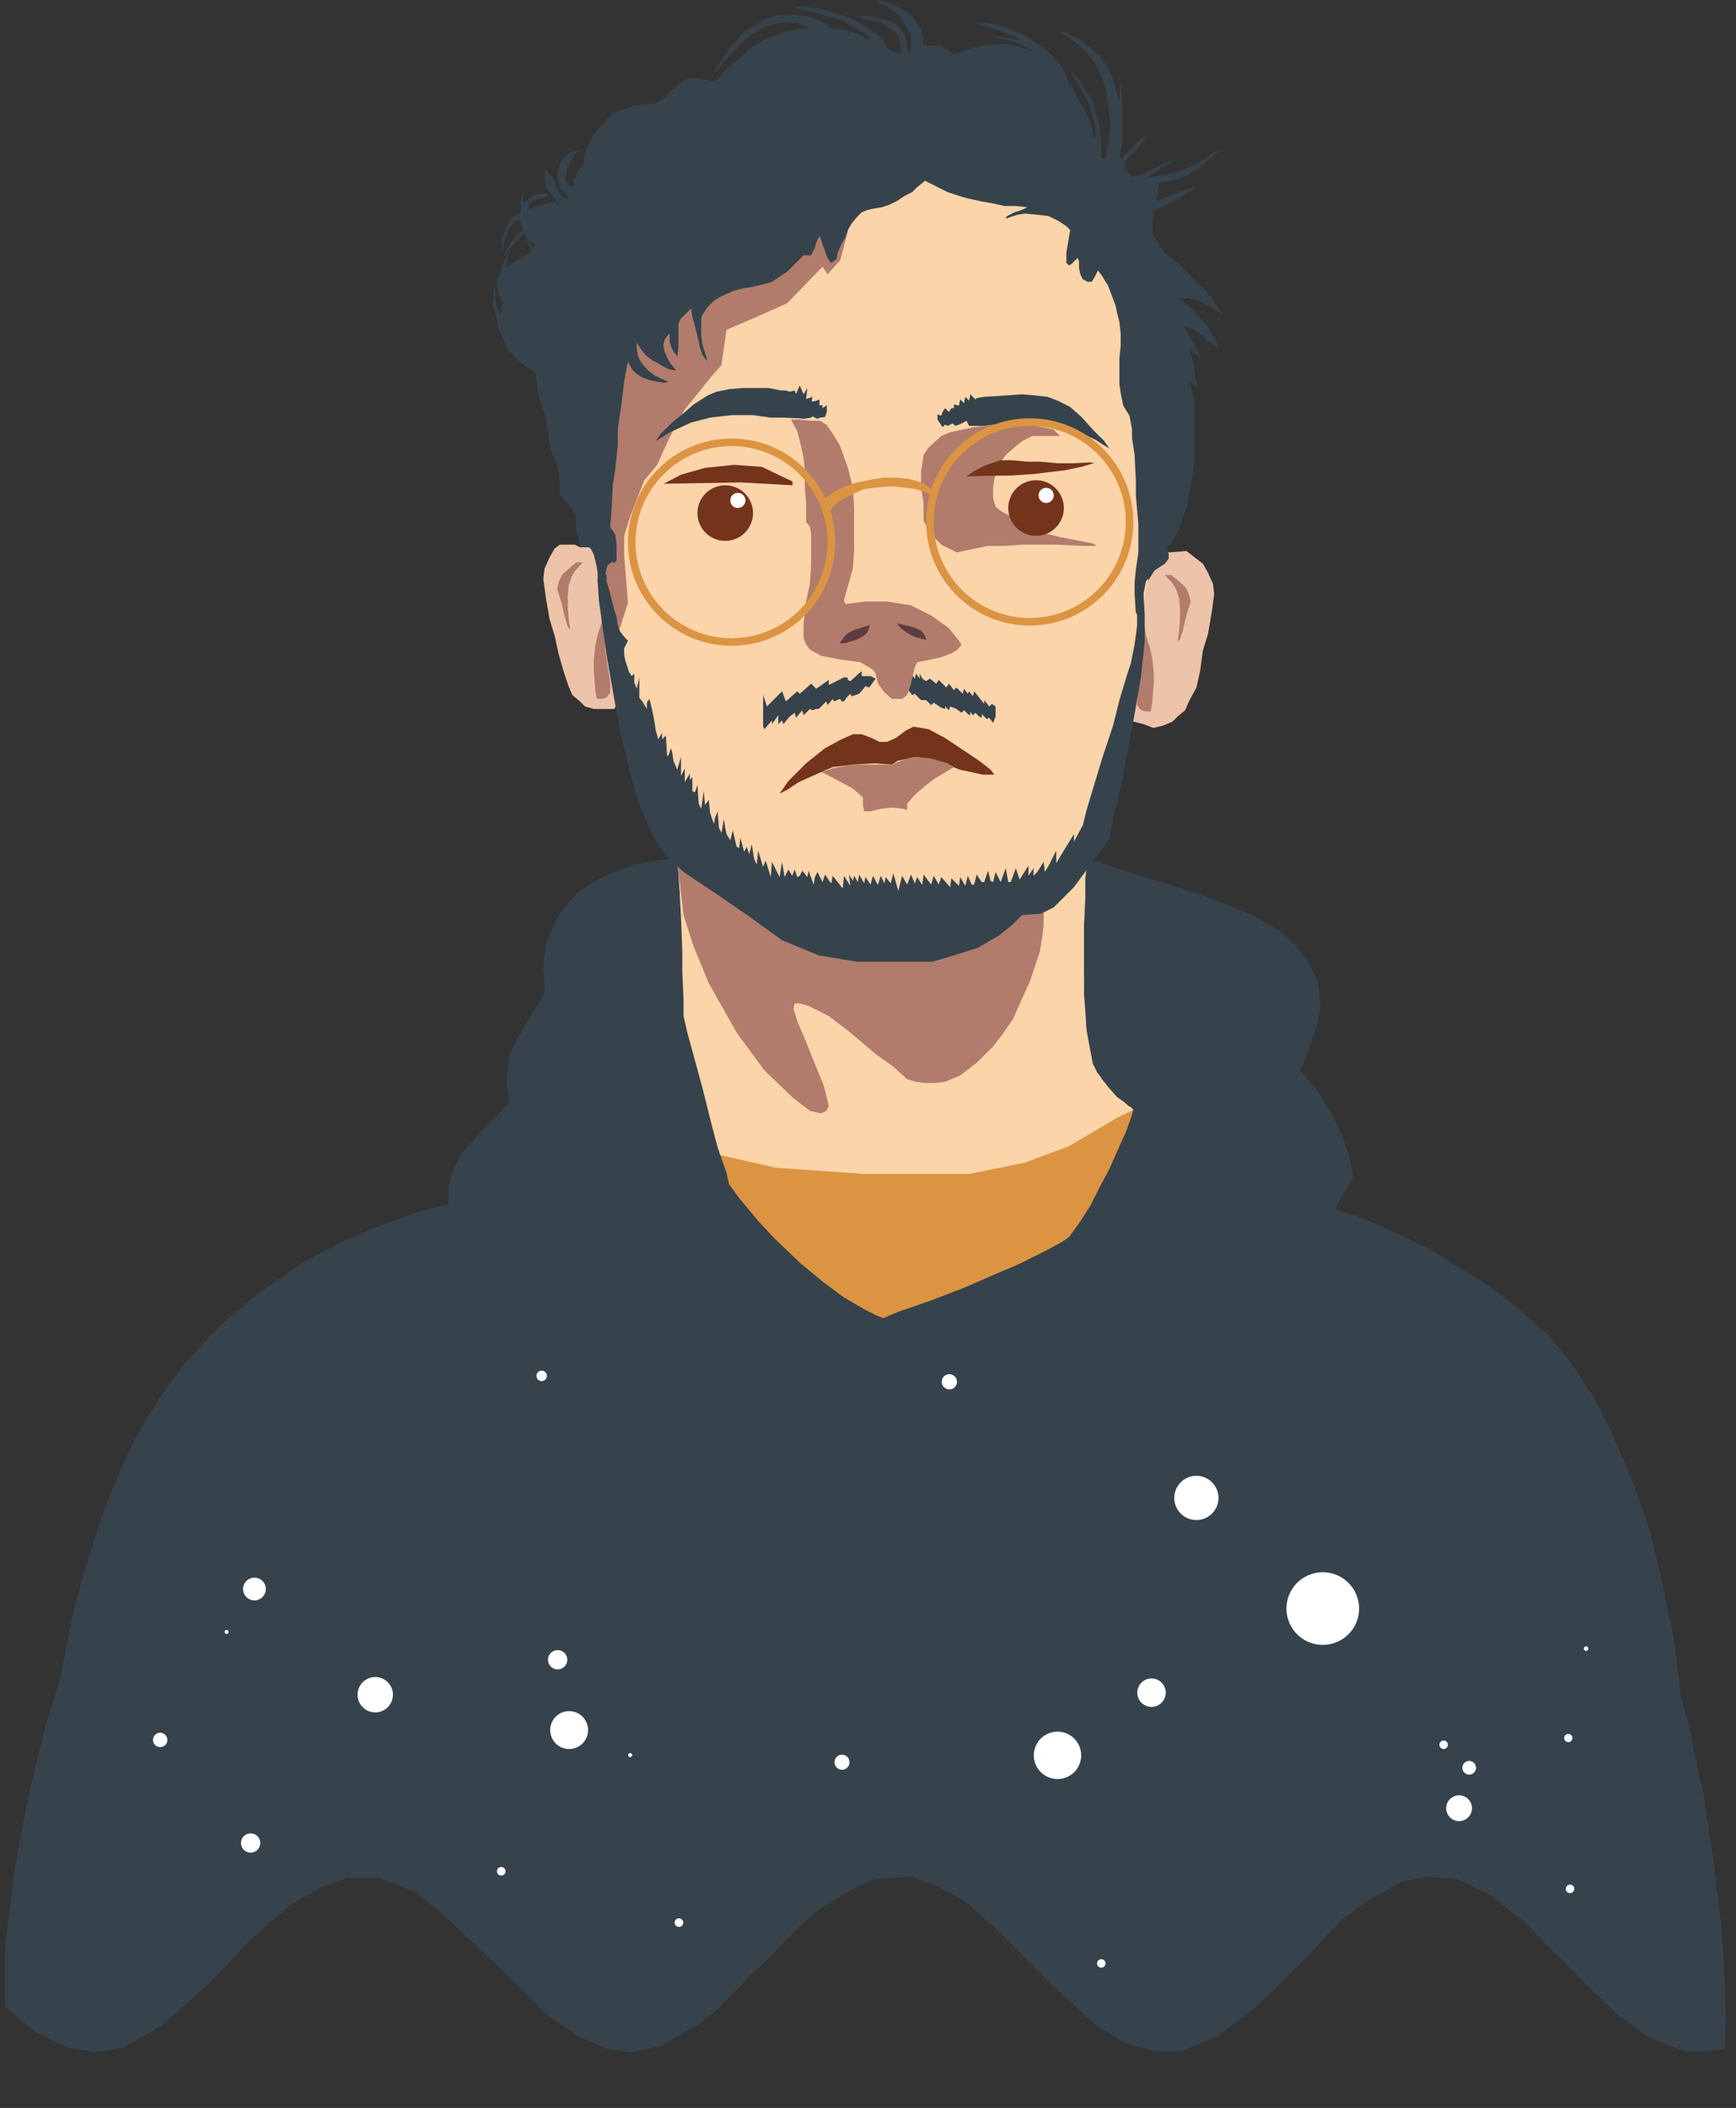 <svg viewBox="0 0 687 834" fill="none" xmlns="http://www.w3.org/2000/svg">
    <rect x="0" y="0" width="687" height="834" fill="#333333" stroke="none"/>
    <g id="avatar">
        <path id="neck"
              d="M269 396V363.5V354L268 343L267 328.5L269 323L281.5 316L357 299.5L430 316V338.5V349L429 366.5V384.5L430 407L432.5 421L436.5 427.5L446.5 437.5L458.5 442.5L448 471.5L405.5 504.5L351.5 516.5L299 500L258 471.5L262.5 450L267 419.5L269 396Z"
              fill="#FBD4AA"/>
        <path id="neckShadow"
              d="M270.5 362L268 340.5L272 342.5L277.5 345.5L284.5 350.5L291 354.5L296.5 359L303 363L310.5 368.5L318 372.5L328 376.5L339 378.5L348 379H358H367L377.5 376.5L385.5 374.5L393 370L398.5 367L403 363L406.5 360.5H413V366L412.5 370.5L411.5 376.5L409.5 382.5L407.5 388.5L404.5 395L401 403L396.5 409.5L393 414L386.5 420.5L380 425.5L374 428L370 428.5H366L362.5 428L359 427L353.5 422L346.5 417L336.5 408.5L328 402L320 398L316.5 397H314.5L314 399L315.5 404L318.5 411L321.5 418.5L326 429.5L327 433.5L328 437.5L327 439.5L325 440.5L320.5 439.5L314 434.5L302.5 423.5L291.5 408.5L280.5 389L274.5 374.5L270.5 362Z"
              fill="#B17C6C"/>
        <path id="tshirt"
              d="M280.5 456L251 445L228.5 484L239.5 520L271 551L335 561L416 546L469.5 521L480 479L456 435.5L442.5 442L423 453.5L405.5 460L383.5 464.5H363.5H342.5L307 462L280.5 456Z"
              fill="#DC9442"/>
        <g id="vesteParticles">
            <circle id="p4" cx="250" cy="744" r="60" fill="#36434C"/>
            <circle id="p3" cx="460" cy="746" r="58" fill="#36434C"/>
            <circle id="p2" cx="596" cy="674" r="68" fill="#36434C"/>
            <circle id="p1" cx="89" cy="689" r="68" fill="#36434C"/>
        </g>
        <path id="veste"
              d="M2 770.5V794L14 804L26.5 810L37.5 812L49 810L64.5 801L82.5 785L98.5 768L114.5 754L127.5 746.5L137.5 743H150L164.5 748.5L176 758L195 776L216.5 797L229.5 806L240 810.5L250 812L261.5 809.5L275.5 801.5L284 795L293 785.5L304.5 774.5L311.5 767L322.5 756.5L338 747L346 743.5L360.5 742.5L371.5 746.5L381.5 752L393.5 762.5L405 774L419 788L434 801.5L445.5 808.5L457 811.5H468L482 805.5L497 794L515.5 776L531 759.5L543 751L554.5 744.5L564.5 742.5L577 743.5L590 750L604 761L621 778.5L639.5 796.5L652.5 806L666.5 811.5H676.5L682.5 810.5L683 800.5L682.5 783.5L682 773.5L681 759.5L679.5 748.5L678 735L676.5 726L674 709L672.5 702.5L670 691L668 681L665 671L664.5 665.5L663.5 657L662 646L660.5 639L657.5 625L653 606L647 588.5L642.5 577.5L636.5 564L630.5 552.5L620.5 537.5L613 528.5L600.5 517.5L589.5 509L575 500L567.5 495L555 489L544 484L533.5 480L528.5 478.5L529 477L531 473.5L534 468.5L535.5 466.5L535 462L533.5 456L531 449L527.5 441.5L522 432.5L518 427.5L514.5 423.5L515.5 421.5L518 415L520 409L522 401.5L522.5 397L521.5 388L517 379.5L512.5 374L506.5 368.5L496.5 362.5L487 358.5L474 353.5L462.5 350L448 345.5L439 342.5L433.5 340.5L430 343.5L429.5 347.5V355L429 368V380V393.5L429.5 400L430 407.5L431 413L432 418L432.5 420.5L434 424L438.5 430L442 434L447 437.5L448.5 439L447.5 442.5L445.5 448L443 453.5L439 462.5L435 470L431.5 477L427 484L423 489.5L420 491.5L414.5 494.5L403.5 500L393 504.5L381.5 509.5L368.5 514.5L355.5 519L349.5 521.5L347 520.5L342 518L333.5 513L325.5 507L317 500L306.5 490L300 483L292.5 474L288.5 468.5L287.5 464L284 454L281.5 444.5L278 430.5L275 419.5L272 408.5L270.5 402V395L270 384V376L269.5 363L269 354L268.5 345.5L268 341.5L267 340H264L259 340.5L251.5 342L243 345L238.5 347L234 349.5L229 353L225 357L222 361L220.5 363.5L218.5 367.5L216.5 372.5L215.5 377.5L215 383.5L215.5 389V392.5L214 396L210.5 401L207.5 406L204.5 411.5L202 416.5L201 421.5L200.5 428L201 432.5L201.5 436L198.5 439.5L195.5 442.5L191.5 446.5L188 450.5L183 456L181 459.5L178.5 465.5L177.5 469.5V476.5L175 477L165.5 479.5L151.5 484.5L138 490L121.5 498.5L102.5 511.5L87 524.5L73.5 539L62.5 554L53 570L45.5 586.5L39.5 602.5L33 623L28.5 640L24.5 661L23 667L18 683L11.5 709.5L6 738.5L2 770.5Z"
              fill="#36434C"/>
        <g id="particles">
            <circle id="p24" cx="148.5" cy="670.5" r="7" fill="white"/>
            <circle id="p23" cx="220.676" cy="656.676" r="3.823" transform="rotate(5.571 220.676 656.676)"
                    fill="white"/>
            <circle id="p22" cx="99.177" cy="729.176" r="3.823" transform="rotate(5.571 99.177 729.176)"
                    fill="white"/>
            <circle id="p21" cx="268.677" cy="760.676" r="1.701" transform="rotate(5.571 268.677 760.676)"
                    fill="white"/>
            <circle id="p20" cx="198.358" cy="740.358" r="1.701" transform="rotate(5.571 198.358 740.358)"
                    fill="white"/>
            <circle id="p19" cx="333.214" cy="697.214" r="2.979" transform="rotate(4.707 333.214 697.214)"
                    fill="white"/>
            <circle id="p18" cx="435.813" cy="776.813" r="1.681" transform="rotate(4.707 435.813 776.813)"
                    fill="white"/>
            <circle id="p17" cx="571.313" cy="690.313" r="1.681" transform="rotate(4.707 571.313 690.313)"
                    fill="white"/>
            <circle id="p16" cx="621.313" cy="747.313" r="1.681" transform="rotate(4.707 621.313 747.313)"
                    fill="white"/>
            <circle id="p15" cx="89.677" cy="645.676" r="0.794" transform="rotate(7.304 89.677 645.676)"
                    fill="white"/>
            <circle id="p14" cx="249.389" cy="694.389" r="0.794" transform="rotate(7.304 249.389 694.389)"
                    fill="white"/>
            <circle id="p13" cx="63.389" cy="688.389" r="2.846" transform="rotate(7.304 63.389 688.389)"
                    fill="white"/>
            <circle id="p12" cx="100.694" cy="628.694" r="4.5" transform="rotate(99.706 100.694 628.694)" fill="white"/>
            <circle id="p11" cx="225.23" cy="684.494" r="7.5" transform="rotate(99.706 225.23 684.494)" fill="white"/>
            <circle id="p10" cx="473.445" cy="592.644" r="8.752" transform="rotate(100.038 473.445 592.644)"
                    fill="white"/>
            <circle id="p9" cx="577.412" cy="715.412" r="5.101" transform="rotate(100.038 577.412 715.412)"
                    fill="white"/>
            <circle id="p8" cx="581.412" cy="699.412" r="2.708" transform="rotate(100.038 581.412 699.412)"
                    fill="white"/>
            <circle id="p7" cx="620.638" cy="687.638" r="1.635" transform="rotate(100.038 620.638 687.638)"
                    fill="white"/>
            <circle id="p6" cx="627.667" cy="652.266" r="0.895" transform="rotate(100.038 627.667 652.266)"
                    fill="white"/>
            <circle id="p5" cx="523.469" cy="636.416" r="14.378" transform="rotate(100.038 523.469 636.416)"
                    fill="white"/>
            <circle id="p4_2" cx="455.696" cy="669.696" r="5.626" transform="rotate(-160.256 455.696 669.696)"
                    fill="white"/>
            <circle id="p3_2" cx="375.696" cy="546.696" r="3.014" transform="rotate(-160.256 375.696 546.696)"
                    fill="white"/>
            <circle id="p2_2" cx="214.355" cy="544.355" r="2.067" transform="rotate(-160.256 214.355 544.355)"
                    fill="white"/>
            <circle id="p1_2" cx="418.494" cy="694.494" r="9.377" transform="rotate(-160.256 418.494 694.494)"
                    fill="white"/>
        </g>
        <g id="head">
            <path id="earR"
                  d="M461.5 222L457 225.5L453.5 231L451.5 239.5L444.5 250V272.5L448.5 277.5V285.5L452.5 286.5L456.5 288L460.5 287L464 285.5L466 283.5L469 281L470.5 277.5L473.5 272L475 265L476 257.5L478 251L479.5 242.5L480.5 235L480 231L478 226.5L476 223L469.5 218L463.5 218.5H462L461.5 222Z"
                  fill="#EDC4AA"/>
            <g id="earRShadow">
                <path d="M467 241.5L466.935 246L466.63 249.5L466 254L466.935 253.151L468.152 249.145L469.37 243.907L471.196 238.052L470.5 235L469.065 232.198L465.413 229L463.5 227.5H461L462.978 229.733L463.891 230.657L465.413 233.122L466.63 236.82L467 241.5Z"
                      fill="#B17C6C"/>
                <path d="M453.543 251.61L453 248L452.63 251.919L452.326 257.157L452.022 262.087L450.5 272L450 275.5V279L451.413 280.884L453.239 281.5H455.37L455.978 278.11C456.181 275.645 456.587 270.653 456.587 270.407V266.093L455.978 260.547L455.065 256.233L453.543 251.61Z"
                      fill="#B17C6C"/>
            </g>
            <path id="earL"
                  d="M229.5 216.5H233L237.5 220L244 231.5L251 244V266.5L247 271.5L244.5 278.5L243 280.5H238.5H235L231.5 279.5L229.5 277.5L226.5 275L225 271.5L223 265.5L221 258.5L219.5 251.5L217.5 245L216 236.5L215 229L215.5 225L217.5 220.5L219.5 217L221.5 215.5H224.5H227.5L229.5 216.5Z"
                  fill="#EDC4AA"/>
            <g id="earRShadow_2">
                <path d="M224.657 236.5L224.722 241L225.023 244.5L225.648 249L224.722 248.151L223.515 244.145L222.309 238.907L220.5 233.052L221.189 230L222.611 227.198L226.229 224L228.125 222.5H230.602L228.642 224.733L227.737 225.657L226.229 228.122L225.023 231.82L224.657 236.5Z"
                      fill="#B17C6C"/>
                <path d="M237.989 246.61L238.528 243L238.894 246.919L239.195 252.157L239.497 257.087L241.005 267L241.5 270.5V274L240.1 275.884L238.291 276.5H236.18L235.577 273.11C235.376 270.645 234.974 265.653 234.974 265.407V261.093L235.577 255.547L236.482 251.233L237.989 246.61Z"
                      fill="#B17C6C"/>
            </g>
            <path id="face"
                  d="M231.5 154.5L233 198.5L239.5 236.5L243.5 259L250.5 287.5L261 313.5L275.5 333.5L297.5 353.5L318.5 364L347 371.5L372.5 368L408 357.5L427.5 341L438 317L447.5 276L452 244L457.5 209V175.5L455 141.5L443 98.5L419 71L377.5 53.5L319.5 57.5L274.5 82L241.5 114L231.5 154.5Z"
                  fill="#FBD4AA"/>
            <path id="faceShadow"
                  d="M242.5 253.5L241 260.5L240 254.5L237.897 230L237 212.5V194L237.897 179.5L241 158.5L245.5 139L265 120L282 110L306.5 97.5L337 86L332.5 103L327.5 108.5L325.5 105.5L311.5 120L298 126L287.5 130.5L285.5 144.5L281.5 149L271 162L265 173L260 184L255 190L252 197.5L249.5 204L247 212V219.5L248.5 238.5L245.5 248L242.5 253.5Z"
                  fill="#B17C6C"/>
            <path id="bear"
                  d="M237 237.5L236.5 230L238 229L239.5 227L240 227.5V230L241 233L242 237L243 241L244 244L244.5 247.5L245.5 250L247.5 252.5L248.5 253.5L248 254.5L247 256.5V259L247.5 261.5L249 266L250 267.5L251 266.5V267.5V270L252 272.5L253 268V276L254.5 278L256 280.5V278L257 276.5L258 280.5L259 285.5L259.5 289L260.5 292.5L262 290V292.5L263.5 291L264 299H264.5L265.5 296L266 297.5L266.5 301L268 304.5L269.5 299.5V307L271 304V309.5L273 306V308.5L274 307.5V313L275 313.5L276 310.5L276.5 318L277.5 320L278.5 313L279 318.5L280.5 316.5L281 321.5L282.5 326L283 323.5L284 321L284.5 327.5L285.5 329.5L286.5 324L287 327.5L287.5 330L289 332.5L290 328.5L291.5 335L292.5 335.5L293 331.5L294.5 337L295.5 335L296.5 338L297.5 334L298.5 340L299.5 342L300 336.5L302 343L303 340.5L305 347L305.5 341L308.5 347L309.5 341L310.5 347L312 344L313.5 346.5L314.5 344L315.5 347L316.5 346.5L317.5 344.5L319.5 347L320 344.5L322 350L322.5 347L323.5 345L325.5 349L326.5 346L328.5 349L329 349.5L329.5 346.5L333.5 351.5L334 346.5L336.5 350.5L336 346L337.5 348.5L338 346.5L339.5 349L340 346L342 349.5L342.5 347L344.5 350L345.5 346.5L347 349.5L347.5 350L348.5 346.5L350 349.5L350.5 347L352.5 349.5L353.5 345.5L355.5 352.5L357 346.5L359 350L360.5 346L362 349.5L363 347L364.5 349.5L365 350L365.5 346L368.5 350L369.5 346.5L371.5 350L372.5 347L376 351L376.5 347.5L379.5 350.5L380 347L382 350.5L383 346.5L384.5 350H385.5L386.5 346L388.5 349H389.5L391 344.5L392 348.5L393 349L394 345L396 349L398 343.5L399 349H400L402 343.5L403.5 348L407 342.5V346.5L409 343.5V346.5L410.5 345L413 341L413.5 345L415 342.5L418 336.5V341.5L421 336.5L425 330V333L428.5 326.5L430 320.5L433 310.5L436.5 299L440.5 287L443 277L446 267L447.5 262.5L449 255L450 247.5V243L452.5 234.5L453 243V254L451.5 268L449 282.5L446 299L444 309L440.5 324L439 332L430.5 343.5L425 351L417 359L412 361.5L404.5 362L400.5 366L395.5 370L387 375L377.5 378L369 380.5H356H339L324 378L309.5 372L297 363L284 354L270.5 345L264 339L258.5 331L252.5 317L249.5 306.5L245 287.5L240 259L237 237.5Z"
                  fill="#36434C"/>
            <g id="mustache">
                <path d="M302 275V287.5L302.5 288.5L305.5 285V286.5L308 283V286.5L309.5 285L310 286.5L312.5 283.5L314.5 282L315 284L317.5 281L318 283L320.5 280.5L321.5 281L323 280.5H324L327 277.5L327.5 279L329.5 276.5L330 277.5L332.5 276.5L333 277.5H334L335 276L336.5 274.5L337 275.5L340 274.5L342.5 271.5L344 272L346.5 268.5L344.5 267.5H341V265.5L336.5 269.5C336 269.333 335.1 268.9 335.5 268.5C335.9 268.1 334.667 268 334 268L328 271V269L323 272.5L321 270.5L316.5 274.5L315.5 273.5L311 277.5L309.5 273.5L303.5 279.5L302 275Z"
                      fill="#36434C"/>
                <path d="M356 272L355 268.5L356.5 267L357 265.5L358.5 267L359.5 265.5L360 267.5L360.5 266.5L362 268.5L362.5 266.5L364 268.5V266.5L365 268.5L366.5 269.5L368 268.5L370.5 270.5L371.5 269L374.5 272L375.5 270.5L377.5 273L378.5 272L381 274.5L381.5 272.5L383 274.5L383.5 273.5L385 275.5L385.5 273.5L389.5 278.5V277L391.5 279.5L392.5 278.5L394 279.5V283.5L393 286L391.5 284L390.5 284.5L388.5 282.5V284L387.5 283.5L386 282L385 283L384 281.5V283L383 282.5L381.5 281L380.5 282L378.5 280.5L376 279.5L375.5 281L374 279.5V280.5L372.5 280L369.5 278L368.5 279L366.5 277H364.5L362 274.5L361 275L359 272.5L358.5 273.5L357 273L356 272Z"
                      fill="#36434C"/>
            </g>
            <path id="hair"
                  d="M239.5 228L236.5 230.5V226.5L236 223.5L235 219.5L233.5 216.5H231L229.5 216L229 213.5L228 210V204L226 201L221.5 195.5V190C221.5 189.6 220.833 186.167 220.5 184.5L218 178L217 172L216 165.5L215 162L213.5 158L212.5 152.5L212 148L211 146.5L208 145L204.5 142L201 138.5L199.5 135L197.5 130.5L196.5 126L195 120L195.5 112.5L196 117L196.5 121L198 124.5L198.5 121L199.2 119.6L198.5 119L197 115.5L196.5 111L197.5 108.5L198.565 107.587L198.5 107L199 104L201.5 99.5L200.5 104.5L200.344 106.062L201 105.5L204.5 103L207 101.5L210 100L209.5 99V97L208 94.5L210 96.5L211 98L212 97L211 96L209 95L207.5 92.5L207.429 92.214L203.5 96.5L199 102L200.5 98.5L204.5 93L207.132 91.026L207 90.5L206 88V86.9L204 87.5L201.5 90.5L200 94L199 99.5L198.5 94.5L200.5 89.5L203 85.5L206 84.25V83V80L207 76V80.5L209 79L211.5 77L215.5 76.5L217.5 77.5L216 78L212 79L209.5 80.5L209.233 82.367L209.833 82.667L211.5 82L216 80.5L219 80L222 81.5L220.5 80L219 78L217.5 76L216 74L215.5 70L216 66L216.5 68L219 70.5L220.5 73.5L219.5 73L221 76L223.5 78.5L225 78L222 75L221 72L220.5 70L221 67L221.5 65L222.5 63L224 61.5L226.5 60L231.5 59L230.5 59.5L228 60.5L226 63.5L224.5 66.5L223.5 71.5L225.5 73.5L227 74.143V71.5L229.5 66.5L231.069 64.81L231.5 60.5L235 53L238.5 49L239.591 48.455L240 47.5L243 44.5L252 41.5L259 41L260.5 40.5L263 38.5L266 35.5L270 32.5L271.5 31.5L273.5 31H276.5L279 31.5L281.5 32H283L284 31.5L285.5 29.5L287.5 27.5L290.5 25L293.5 22.5L296.5 19.5L299.5 17.5L303 15.5L307 14L311 12.5L315.5 11.5H318.5L320 11L318 10L315.5 9H308.5L303 10.5L297 14L292 18.5L287 24L281 31L282 29.5L283.5 27L285 24.5L287.5 21L289.5 18L292 15.5L294 13L296 11.5L300 9.5L302.5 7.5L305 7L308 6H311.5H316L319.5 6.5L323 7.5L326 9L328.5 11L330 11.5H333L335 12L339.5 13.5L342.5 15L344.5 15.5V15L342 13L338 11L333 8L329.5 7L324 5.5L318.5 4L315 3.5L314.5 3L317.5 2.5L321 3L324.5 3.5L328 4.5L331.5 5.5L336 7L340 9L343.5 11L347.5 14L349.5 16L350.5 18L352 19.5L355 21L356 21.5L356.5 21V18L356 16L354.5 13L351 10.5L348.5 9L344.5 8L339 6.5H341H345.5L347.5 7L349.5 7.5L352.5 8.5L355 10L356.5 12L358 13.5L359 16.5V19L359.5 21L360.5 20V17.5V14L358.5 10.5L357 7.5L354 4.5L350.5 2.5L347.5 1L347 0L349.5 0.5L353 1.5L356 3L360.5 6L362.5 8.5L364.5 11.5L365.5 15.5V18H366.5H368.5H372L375 19.5L377 21L378 21.5L380 20.5L384.5 19L387.5 18.5L389 18L394.5 17.5H398.5L401.5 18L405 19L409 20.5L405 18L402.5 17L397 15.5L391 14.5H396L401 15.5L404 16L401.5 14.5L396.5 12.5L390.5 10.5L386.5 9.5L386 9H386.5H391L395 10L399.5 11.5L403 13L406.5 14.5L411.5 18L415 20.5L418.5 24.5L420.5 27C421 27.833 422 29.6 422 30C422 30.4 422.667 32.5 423 33.5L424 34L426 37.5L427.5 41L429.5 44L431.5 48.5L432.5 52.5L433 54.5L433.5 54V50L432.5 47L431 41L429 37.5L427 34L425 31L424 28.5L425.5 29.5L427 31.5L429 34.5L430.5 37L432.5 40.5L433.5 44L435 49L435.5 53.5L436 60.5V63H437L437.5 62L438 60L438.5 57L439 54.5L439.5 50L439 46L438.5 41.5L438 38L437.5 35L436.5 31.5L435 28.5L433.5 25L431 22L426.5 17.5L422.5 14.5L419.5 13L419 12L423 13.5L428 16L431.5 19L435 22L438 26L440 30L441.5 35.5L443 40V39L443.5 31L444 39V43V52.5V56.5L443.5 60L443 62.5H444L444.5 62L446.5 60L448.5 58L450 56.5L452 54.5L453.5 54L452.5 55.5L451 58L447.5 61.5L445 64V66V67L447 68.5L447.5 70L450 69.5L452 69L460 65L463.5 63.5H464.5L456.5 68.5L454.5 70H455.5L459 69.5L462.5 69L466.5 68L471 66L476.5 63L480 60.5L482 59.5L481.5 60.5L475.5 65.5L469.5 69.5L463.5 71.5L458.754 72.23L458 76L457.304 79.942L459 79L464.5 77L471 74.5L473.5 73.5L473 74.5L467.5 78L458.5 82.5L456.713 83.294L456.5 84.5L456 90V93L458 95.5L461 100L466 104L471 109L477.5 115.5C478.333 116.333 480 118.1 480 118.5C480 118.9 482.333 122 483.5 123.5V124.5L483 124L479 121.5L475.5 119.5L470.5 118H466.5L469 120L472.5 123L477.5 128.5L481 134.5L482 137.5L479 135.5L475.5 132.5L472 130L468.5 129L471 133.5L474 138.5L475 141.5L473 140L470.5 138L471.5 141L472.5 144.5L473 149.5L474 153.5L473.5 153L471.5 151.5L470.5 150.5L471.5 154L472.5 157.5V170V183.5L472 188L471 193.5L470 199.5L468 205L466 210.5L463.5 215L461.5 217L462.5 219V221L461 223L456.5 226L453.5 230L452 237.5L451.5 244.5L449.5 242.5L449 235V230.5L449.5 225.5L450.5 218.5V214.5V207.5L449.5 196V190L449 180L448 173.5V170L447 164.5L444.5 160.5L443.5 155.5L443 152V145V141.5L443.5 137V132L443 127.5L442 123.5L441.5 121L440 117L438.5 113L436 109L434.5 107L434 108L433 110L432 111.5H430.5L428.5 110.5L427.5 108.5L427 106V103.5L426.5 102L424 104.5L423 105L422 104V100L422.5 97L423 94L423.5 91L422 89.5L419 87.5L415 85.5L411 85L405.5 84.5L402.5 85L398 86.5L398.5 85.5L401.5 84L404.5 83L406.5 82L402 81.5H397.5L393 80.5L387.5 79.5L383 78.5L379.5 77.5L375 76L372 74.5L368 72.5L366 71.5L365.5 72L363 74L361 76L358 77.5L355 79.5L352 81L349 82L346 82.5L343.5 83L341 84L339 86L337 88.5L335.5 91L334.5 94L333 96.5L331.5 100L331 102.5L329 104L328.5 103.5L327.5 102L326.5 99.5L325.5 96.5L324.5 93.5L324 94L323 96L322.5 98L321.5 100L321 101H319.5H318L317.5 101.5L316 103L314 105L311.5 107.5L308.5 109.5L305.5 111.5L302 112.5L298 113.5L294.5 114L290.5 115L287 116.5L285 117.5L282.5 119L280 121.5L278 124.5L277.5 126V130.5V133L278 136.5L279 139.5L280 143L279.5 142.5L278 140.5L277 137.5L276.5 135L276 133L275 129L274 125.5L273.5 122L271.5 124L269.5 126L268.5 128V131V135V137.5L268 141L266.5 139L265.5 137L265 135V132L264.5 132.5L264 133L263 134.5L262.5 136.5L263 139L264 141.5L265.5 144L267.5 146.5H266.5L264.5 146L262.5 145L260 143.5L258 142.5L255.5 140.5L253.5 138L252 135.5V138L252.5 141L253.5 143L255 145L257 147L259 148.5L262 150L264.5 151L263 151.5L260 151L257.5 150.5L254.5 149.5L252 148L250 146L248.5 143L248 145.5L247 151L246 159.5L244.5 169.5V176L243.5 185.5L242.5 192L242 202L241.5 208.5L243.5 211.5L244 215.5V221.5L243.5 222.5H242L240.5 223.5L240 225L239.5 228Z"
                  fill="#36434C"/>
            <path id="mouth2"
                  d="M312 309L308.5 314L311.5 312.5L316 309.5L321.5 307L329.5 303.5L337.5 302.5L346 302L353 302.5L355.282 301L362.5 299.5L369.5 300.5L379.773 304.5L389 306.5H393.5L392 304.5L387.5 301L380 296L374 292L367.5 288.5L361.5 287.5L358.5 289L354.5 292L351 293.5H348L345 292L341 290.5H337.5L333 292.5L326.5 296L319 302L312 309Z"
                  fill="#74341C"/>
            <path id="mouth2Shadow"
                  d="M331 308.5C329.167 307.5 325.4 305.5 325 305.5L329.5 304L337 302.5H348.5H353L356.5 301L361.5 299.5L368 300L375 302L377.5 303.5L375 305L370 308L366 311L362 314.5L359 318V320.5L357.5 320L353 319.5L348.5 320L344.5 321H342L341.5 318.5V315.5L337.5 312L331 308.5Z"
                  fill="#B17C6C"/>
            <path id="noseShadow"
                  d="M313 166L315.5 170.5L317 176.5L318 181L318.5 186.5V193L319 198.5V205V206.5L320.5 208.5L321 211V217V223L320.5 231L319 238L318 247V252.5L319 255L320.5 257L325 259.5L333 261L340.5 262L345.5 265L346.5 266.5L347.5 270.5L350 274L353 276.5H357L359 275L360.5 270.5L362 264L363 262L368 261L372.5 260L376.5 258.5L379 257L380.5 255L379.5 253.5L375.5 248.5L368.5 243.5L360.5 239.5L351 238H342.5L334.5 239L334 237.5L335.5 232L337.5 225L338 218V208.5V200.5L337.5 193L335.5 185L332.5 176.5L329.5 171.5L327 168L324.5 166.5H321L316.5 166H313Z"
                  fill="#B17C6C"/>
            <g id="noseHole">
                <path d="M357.292 247.196L355.167 246.5L355.521 247.543L356.938 248.935L359.417 250.674L362.25 252.065L364.729 252.761L366.5 253.109L366.146 251.717L364.729 249.63L362.604 248.587L360.479 247.891L357.292 247.196Z"
                      fill="#5D3D41"/>
                <path d="M342.062 251.37L341 252.065L338.875 253.109L336.75 253.804L334.271 254.5H332.5V254.152L333.562 252.761L334.271 251.717L335.333 250.674L337.104 249.63L338.875 248.935L340.292 248.587L342.062 247.891L343.479 247.543L344.188 247.196L343.833 248.935L343.125 250.326L342.062 251.37Z"
                      fill="#5D3D41"/>
            </g>
            <path id="eayleachL"
                  d="M298 164.244L305 165.221H309.789L316 165.5L318.139 165.709L319.5 165.5L321 165.221L321.5 164.733L323.5 165.709L324.5 165.221L326.5 165L327.207 163L327.207 160.337L325.5 161.5V160.337H324.285V158.081L322.201 158.803H321.201L321.5 157L319 157.895L319.5 153.5L318 156L316.5 152.5L315 155.942L314.5 154.5L312.5 155L311 154.5L309 154.477L304 153.5H294L288.5 153.988L283.5 155L280 156.5L274.5 160L270.5 163.5L266 167.174L261.5 171.57L259.5 174.5L265 171.081L273.5 167.174L281 165.221L289.5 164.244H298Z"
                  fill="#36434C"/>
            <path id="eayleachR"
                  d="M400.5 167L393.5 168L389 168.5H383.5L382.5 166.5L379.5 168L378 168.5L377 167.5L375 168.5L374 168L373 169L371 166V164L372.5 164.5L373 163L374 161.5L375.5 163L376.5 161.5H377.5V160L379.5 160.5L380 158L381.5 159.5L382 157L383.5 158.5L384 156L386 158L386.5 157.5L389.5 157L397.5 156.5L404.5 156L410 156.5L414.5 157L418.5 158.5L423.5 161L428 165L432.5 170L437 174.5L439 177.5L433.5 174L425 170L417.5 168L409 167H400.5Z"
                  fill="#36434C"/>
            <path id="eyeShadow"
                  d="M372.5 215.5L378.5 218.5H379L383.5 217.5L391 216H397.5L404.5 215.5H408.5H418.5L428.5 216H434L432.5 215L424.5 213.5L419.5 212.5L411.5 210.5L403.5 206L400.5 204.5L396.5 202.5L394 200.5L393 197V193L393.5 189.5L394.5 186.5L396 183L398 180L401.5 177L404.5 174.5L408.5 172.5H419.5L417 170L415 169.5L407.5 168H394L385.5 169L376 171L372.5 172.5L367.5 177L365.5 180L364.5 186.5V193L365.5 199V206L368.5 211.5L372.5 215.5Z"
                  fill="#B17C6C"/>
            <path id="eyL"
                  d="M400.608 188.139L409.709 187.482L414.282 186.905L421.391 186.062L428.049 184.675L433.213 183.149L431.222 182.963L424.159 183.308L418.637 183.294L411.667 182.643L406.642 182.676L400.17 182.072L395.643 182.151L389.935 184.129L385.72 186.246L382.5 188.457L391.056 188.251L400.608 188.139Z"
                  fill="#74341C"/>
            <path id="eyR"
                  d="M293.119 190.86L313.642 191.999L313.616 190.499L308.572 188.087L301.512 184.711L290.496 183.906L279.015 185.108L269.561 187.775L262.624 191.398L293.119 190.86Z"
                  fill="#74341C"/>
            <g id="glasses">
                <path id="glassEye" fill-rule="evenodd" clip-rule="evenodd"
                      d="M407.5 247.5C430.144 247.5 448.5 229.144 448.5 206.5C448.5 183.856 430.144 165.5 407.5 165.5C384.856 165.5 366.5 183.856 366.5 206.5C366.5 229.144 384.856 247.5 407.5 247.5ZM407.5 244.5C428.487 244.5 445.5 227.487 445.5 206.5C445.5 185.513 428.487 168.5 407.5 168.5C386.513 168.5 369.5 185.513 369.5 206.5C369.5 227.487 386.513 244.5 407.5 244.5Z"
                      fill="#DC9442"/>
                <path id="glassEye_2" fill-rule="evenodd" clip-rule="evenodd"
                      d="M289.5 255.5C312.144 255.5 330.5 237.144 330.5 214.5C330.5 191.856 312.144 173.5 289.5 173.5C266.856 173.5 248.5 191.856 248.5 214.5C248.5 237.144 266.856 255.5 289.5 255.5ZM289.5 252.5C310.487 252.5 327.5 235.487 327.5 214.5C327.5 193.513 310.487 176.5 289.5 176.5C268.513 176.5 251.5 193.513 251.5 214.5C251.5 235.487 268.513 252.5 289.5 252.5Z"
                      fill="#DC9442"/>
                <path id="glassLink"
                      d="M330 194.5L327 197L326 198.5L328 203L329 201.5L330 200L332.5 198L335.5 196.5L338.5 195L342 193.5L346 193L351 192.5H354.5L358.5 193L362.5 193.5L365.5 194.5L367.5 195.5L368.5 196.5L369.5 194L368 193L366 191.5L363.5 190.5L359.5 189.5L355 189H349.5L346 189.5L341 190.5L337 191.5L334.5 192.5L330 194.5Z"
                      fill="#DC9442"/>
            </g>
            <g id="eyeL">
                <circle id="pupilleL" cx="287" cy="203" r="11" fill="#74341C"/>
                <circle id="shineL" cx="292" cy="198" r="3" fill="white"/>
            </g>
            <g id="eyeR">
                <circle id="pupilleR" cx="410" cy="201" r="11" fill="#74341C"/>
                <circle id="shineR" cx="414" cy="196" r="3" fill="white"/>
            </g>
        </g>
    </g>
</svg>
